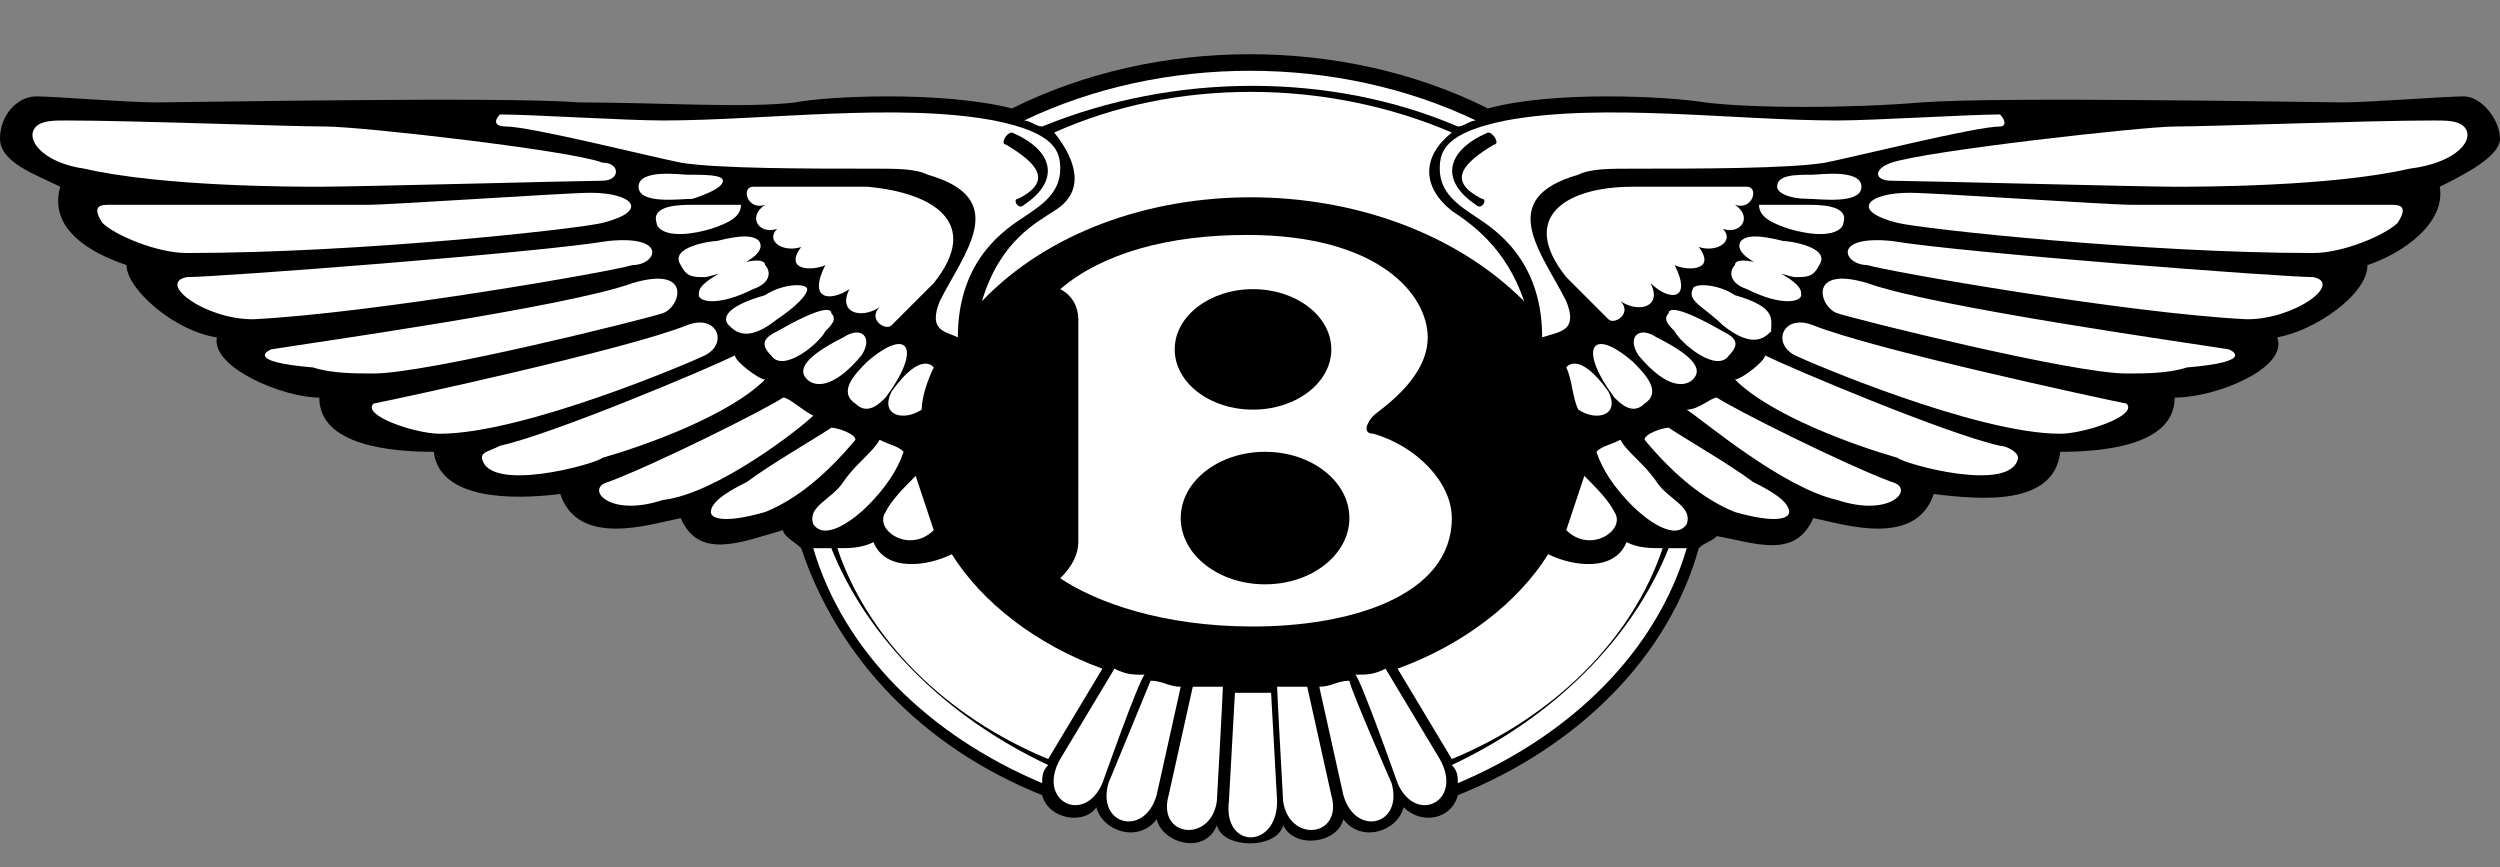<?xml version="1.0" encoding="utf-8"?>
<!-- Generator: Adobe Illustrator 25.2.3, SVG Export Plug-In . SVG Version: 6.00 Build 0)  -->
<svg version="1.1" id="Capa_1" xmlns="http://www.w3.org/2000/svg" xmlns:xlink="http://www.w3.org/1999/xlink" x="0px" y="0px"
	 viewBox="0 0 41.5 14.4" style="enable-background:new 0 0 41.5 14.4;" xml:space="preserve">
<rect x="0" y="0" width="41.5" height="14.4" fill="#808080" stroke="none"/>
<style type="text/css">
	.st0{fill:#FFFFFF;}
</style>
<path d="M21.3,13.7c0.2,0.4,0.9,0.3,1-0.1c0.3,0.4,0.9,0.2,1-0.2c0.3,0.3,0.8,0.2,0.9-0.2c0,0,0,0,0,0c2-0.8,3.5-2.3,4-4.1
	c0.1-0.1,0.2-0.1,0.3-0.2c0.6,0.1,1.3,0.4,1.6-0.3c0.5,0.1,1.7,0.5,2-0.4c0.8,0.1,2,0.2,2.1-0.7c0.7,0,1.9-0.1,1.9-0.9
	c0.7,0,1.9-0.5,1.7-1c0.6-0.1,1.5-0.7,1.5-1.2c0.6-0.2,1.3-0.7,1.2-1.3c0.4-0.2,1-0.5,1-0.8s-0.3-0.7-0.6-0.7s-1.6,0.1-2,0.1
	c-0.4,0-5.7-0.1-7,0c-1.2,0.1-2.8,0.1-3.6,0c-0.6-0.1-2.5-0.2-3.6,0.1c-2.4-1.2-5.5-1.2-7.9,0c-1.2-0.3-3.1-0.2-3.6-0.1
	c-0.8,0.1-2.3,0-3.6,0c-1.2-0.1-6.5,0-7,0s-1.7-0.1-2-0.1S0,1.9,0,2.3c0,0.4,0.6,0.6,1,0.8C0.8,3.8,1.5,4.2,2.1,4.4
	c0,0.4,0.8,1.1,1.5,1.2c-0.1,0.5,1.1,1,1.7,1c0,0.8,1.2,0.9,1.9,0.9c0.1,0.8,1.3,0.8,2.1,0.7c0.3,0.9,1.5,0.5,2,0.4
	C11.6,9.3,12.3,9,13,8.8C13,8.9,13.2,9,13.3,9.1c0.6,1.8,2,3.3,4,4.1c0,0,0,0,0,0c0.1,0.4,0.7,0.5,0.9,0.2c0.1,0.4,0.7,0.6,1,0.2
	c0.1,0.4,0.8,0.6,1,0.1C20.3,14.1,21.2,14.1,21.3,13.7L21.3,13.7z"/>
<path class="st0" d="M14.5,9c0.2,0.5,0.9,0.4,1.3,0.2c0.5,0.8,1.4,1.5,2.5,1.9l-0.9,1.5c-1.7-0.7-3-2-3.5-3.5
	C14.1,9.1,14.3,9.1,14.5,9L14.5,9z"/>
<path class="st0" d="M17.3,13c-1.9-0.8-3.3-2.2-3.8-3.9c0.1,0,0.2,0,0.3,0c0.6,1.5,1.9,2.8,3.6,3.6C17.3,12.8,17.3,12.9,17.3,13z
	 M18.3,13C18.3,13,18.3,13,18.3,13c-0.3,0.7-1.1,0.3-0.7-0.4l0.9-1.5c0.2,0.1,0.3,0.1,0.5,0.1C18.9,11.3,18.3,13,18.3,13z
	 M19.2,13.2c-0.2,0.7-1,0.5-0.8-0.2l0.7-1.7c0.2,0,0.3,0.1,0.5,0.1C19.6,11.4,19.2,13.2,19.2,13.2L19.2,13.2z M20.2,13.3
	c-0.1,0.7-1,0.6-0.8-0.1c0,0,0.4-1.8,0.4-1.8c0.2,0,0.3,0,0.5,0C20.3,11.5,20.2,13.3,20.2,13.3L20.2,13.3z M20.4,13.3
	c0,0,0.1-1.8,0.1-1.8c0.2,0,0.4,0,0.6,0c0,0,0.1,1.8,0.1,1.8C21.2,14.1,20.3,14.1,20.4,13.3z M0.6,2.1C0.7,2,0.9,2,1.1,2
	c1.1,0,3.7,0.1,4.3,0.1S9.5,2.5,10,2.7C10.3,2.7,10.3,3,10,3C9.7,3,5.9,3.1,5.3,3.1c-0.4,0-2.6,0-3.9-0.3C0.7,2.7,0.4,2.3,0.6,2.1
	L0.6,2.1z M1.8,3.4c0.7,0,3.9,0,4.3,0c0.4,0,3.3-0.2,3.7-0.2c0.7,0,1,0.3,0.2,0.5C9.6,3.8,6,4.2,3.1,4.2c-0.5,0-1.2-0.3-1.4-0.5
	C1.5,3.4,1.7,3.4,1.8,3.4L1.8,3.4z M3.1,4.6c0.5,0,5.8-0.4,7-0.6c1-0.1,0.8,0.4,0.4,0.4c-0.3,0.1-4.3,0.8-6.3,0.9
	C3.4,5.3,2.6,4.7,3.1,4.6L3.1,4.6z M4.5,5.8c0.6-0.1,4.9-0.7,6-1.1c1-0.3,0.8,0.4,0.5,0.5c-0.3,0.1-3.9,1-4.8,1c-0.3,0-0.7,0-1-0.1
	C4,6,4.5,5.8,4.5,5.8z M6.2,6.7c0.5-0.1,4.2-0.9,5.2-1.3c0.5-0.2,0.7,0.3,0.3,0.5c-0.2,0.1-3,1.3-4.4,1.3C6.9,7.2,6,6.9,6.2,6.7
	L6.2,6.7z M12.2,5.9c-0.4,0.2-3,1.3-3.9,1.5C8.1,7.5,8,7.5,8,7.6c0.1,0.6,1.9,0.1,2,0c0.7-0.2,2.1-0.7,2.7-1.3
	C12.6,6.3,12.2,6,12.2,5.9z M13,6.6c-0.3,0.2-2.1,1.1-2.9,1.4c-0.4,0.1,0,0.6,0.9,0.3c0.9-0.1,2.3-1.2,2.5-1.4
	C13.3,6.8,13.1,6.6,13,6.6L13,6.6z M13.8,7.1c-0.3,0.2-1,0.6-1.4,0.9c-0.2,0.1-0.6,0.3-0.6,0.5c0,0.1,0.2,0.2,0.9,0
	c0.5-0.2,1-0.6,1.5-1.2C14.2,7.2,13.9,7.1,13.8,7.1z M14.6,7.3C14.5,7.5,14.2,7.7,14,8c-0.2,0.3-0.6,0.4-0.5,0.7
	c0.2,0.3,0.7-0.1,0.9-0.3c0.3-0.3,0.5-0.6,0.6-0.9C14.9,7.4,14.8,7.4,14.6,7.3L14.6,7.3z"/>
<path class="st0" d="M8.3,1.9c0.5,0,2.1,0.1,2.7,0.1c1.7,0,3.9-0.3,5.5,0c1,0.2,1.1,0.5,1.1,0.8c0,0.4-0.3,0.6-0.6,0.8
	c-0.3,0.2-1.1,0.7-1.1,2c-0.2-0.1-0.5-0.1-0.3-0.6c0.4-0.8,1.2-1.7-0.2-2.1c-0.2-0.1-0.5-0.1-0.9-0.1c-1.1,0-2.6,0-3.2-0.1
	c-0.5-0.1-2.5-0.6-2.9-0.6C8.2,2.1,8.2,2,8.3,1.9L8.3,1.9z"/>
<path class="st0" d="M12.5,3.1c0.4,0,1.6,0,1.9,0c1.1,0.1,1.9,0.6,1.1,1.6c-0.2,0.2-0.6,0.6-0.7,0.7c-0.1,0.1-0.4-0.1-0.2-0.3
	c-0.3,0.2-0.7,0.1-0.5-0.3C13.8,5,13.4,5,13.7,4.4c-0.2,0.1-0.7,0.1-0.4-0.3c-0.3,0.1-0.6-0.1-0.4-0.3c-0.3,0.1-0.5-0.2-0.2-0.4
	C12.4,3.5,12.3,3.1,12.5,3.1L12.5,3.1z M11.4,2.9c-0.1,0-0.8-0.1-0.8,0.2c0,0.3,0.7,0.2,0.9,0.2C11.8,3.2,12,3.1,12,3
	C12,2.9,11.7,2.9,11.4,2.9z M11.5,3.4c-0.2,0-0.7,0-0.6,0.3c0,0.1,0.2,0.3,0.9,0.1c0.3-0.1,0.5-0.2,0.5-0.4
	C12.2,3.4,11.8,3.4,11.5,3.4L11.5,3.4z M11.9,4c-0.1,0-0.8,0.1-0.6,0.4c0.1,0.2,0.2,0.2,0.4,0.2c0.1,0,1.1-0.3,0.9-0.6
	C12.5,3.9,12.3,3.9,11.9,4z M12.2,4.4c-0.6,0.3-0.6,0.4-0.6,0.5c0,0.1,0.3,0.2,0.9-0.1c0.3-0.1,0.3-0.3,0.2-0.4
	C12.7,4.3,12.5,4.3,12.2,4.4L12.2,4.4z M12.7,4.9C12,5.1,12,5.3,12.1,5.4c0.1,0.1,0.3,0.3,0.8-0.1c0.3-0.2,0.5-0.4,0.5-0.5
	C13.4,4.7,13,4.7,12.7,4.9L12.7,4.9z M12.9,5.5c-0.2,0.1-0.3,0.2-0.1,0.4c0.2,0.3,0.8-0.2,0.9-0.4c0.1-0.1,0.2-0.2,0.1-0.3
	C13.8,5.1,13.6,5.1,12.9,5.5L12.9,5.5z M14,5.6c-0.8,0.4-0.7,0.6-0.6,0.7c0.1,0.1,0.4,0.2,0.9-0.4C14.5,5.6,14.3,5.4,14,5.6L14,5.6z
	 M14.4,6c-0.2,0.2-0.5,0.5-0.2,0.7c0.2,0.2,0.4,0,0.5-0.1C15.3,5.8,15.1,5.4,14.4,6z"/>
<path d="M16.7,2.4c0.5,0.3,0.8,0.6,0.2,0.9c-0.1,0,0,0.2,0.1,0.1c0.6-0.4,0.5-0.9-0.2-1.2C16.7,2.2,16.6,2.4,16.7,2.4z"/>
<path class="st0" d="M24.1,8.6c0-0.6-0.6-1.2-1.3-1.4c-0.2,0-0.1-0.2,0-0.3c0.1-0.1,0.9-0.6,0.9-1.3c0-0.7-0.8-1.7-3-1.7
	c-1.3,0-2.4,0.3-3.1,0.9c0.2,0.1,0.3,0.3,0.3,0.5V9c0,0.2-0.1,0.4-0.3,0.6c0.6,0.4,1.7,0.8,3.2,0.8C22.4,10.4,24.1,9.9,24.1,8.6
	L24.1,8.6z"/>
<ellipse cx="20.8" cy="5.8" rx="1.3" ry="1"/>
<ellipse cx="21" cy="8.6" rx="1.4" ry="1.1"/>
<path class="st0" d="M15.3,6.8c0-0.2,0.1-0.5,0.2-0.7c0,0-0.2-0.3-0.7,0.4C14.6,6.9,15,7,15.3,6.8L15.3,6.8z M15.2,7.9
	c-0.2,0.2-0.4,0.4-0.5,0.6c-0.2,0.3,0.4,0.7,0.8,0.3C15.4,8.5,15.3,8.2,15.2,7.9z M24.2,2.1C24.3,2.1,24.4,2,24.5,2
	c-2.3-1.1-5.2-1.1-7.5,0c0.1,0,0.2,0.1,0.3,0.1C19.5,1.2,22.1,1.2,24.2,2.1z"/>
<path class="st0" d="M25.3,5c-0.3-0.9-0.9-1.3-1.2-1.5c-0.5-0.4-0.5-0.9,0-1.3c-2.1-0.9-4.6-0.9-6.6,0c0.4,0.5,0.5,1,0,1.3
	c-0.3,0.2-0.9,0.5-1.2,1.5C18.5,2.7,23,2.7,25.3,5z M27,9c-0.2,0.5-0.9,0.4-1.3,0.2c-0.5,0.8-1.4,1.5-2.5,1.9l0.9,1.5
	c1.7-0.7,3-2,3.5-3.5C27.4,9.1,27.2,9.1,27,9L27,9z"/>
<path class="st0" d="M24.2,13c1.9-0.8,3.3-2.2,3.8-3.9c-0.1,0-0.2,0-0.3,0c-0.6,1.5-1.9,2.8-3.6,3.6C24.2,12.8,24.2,12.9,24.2,13z
	 M23.2,13L23.2,13c0.3,0.7,1.1,0.3,0.7-0.4l-0.9-1.5c-0.2,0.1-0.3,0.1-0.5,0.1C22.6,11.3,23.2,13,23.2,13z M22.3,13.2
	c0.2,0.7,1,0.5,0.8-0.2c0,0-0.7-1.6-0.7-1.7c-0.2,0-0.3,0.1-0.5,0.1C21.9,11.4,22.3,13.2,22.3,13.2L22.3,13.2z M21.3,13.3
	c0.1,0.7,1,0.6,0.8-0.1c0,0-0.4-1.8-0.4-1.8c-0.2,0-0.3,0-0.5,0C21.2,11.5,21.3,13.3,21.3,13.3L21.3,13.3z M40.9,2.1
	C40.8,2,40.6,2,40.4,2c-1.1,0-3.7,0.1-4.3,0.1c-0.5,0-4.1,0.4-4.7,0.6c-0.3,0.1-0.3,0.3,0,0.3c0.3,0,4.2,0.1,4.7,0.1
	c0.4,0,2.6,0,3.9-0.3C40.8,2.7,41.1,2.3,40.9,2.1L40.9,2.1z M39.7,3.4c-0.7,0-3.9,0-4.3,0c-0.4,0-3.3-0.2-3.7-0.2
	c-0.7,0-1,0.3-0.2,0.5c0.4,0.1,4.1,0.5,6.9,0.5c0.5,0,1.2-0.3,1.4-0.5C40,3.4,39.8,3.4,39.7,3.4L39.7,3.4z M38.4,4.6
	c-0.5,0-5.8-0.4-7-0.6c-1-0.1-0.8,0.4-0.4,0.4c0.3,0.1,4.3,0.8,6.3,0.9C38.1,5.3,38.9,4.7,38.4,4.6z M37,5.8c-0.6-0.1-4.9-0.7-6-1.1
	c-1-0.3-0.8,0.4-0.5,0.5c0.3,0.1,3.9,1,4.8,1c0.3,0,0.7,0,1-0.1C37.5,6,37,5.8,37,5.8z M35.3,6.7c-0.5-0.1-4.2-0.9-5.2-1.3
	c-0.5-0.2-0.7,0.3-0.3,0.5c0.2,0.1,3,1.3,4.4,1.3C34.6,7.2,35.5,6.9,35.3,6.7L35.3,6.7z M29.3,5.9c0.4,0.2,3,1.3,3.9,1.5
	c0.1,0,0.3,0.1,0.3,0.2c-0.1,0.6-1.9,0.1-2,0c-0.7-0.2-2.1-0.7-2.7-1.3C28.9,6.3,29.3,6,29.3,5.9z M28.5,6.6
	c0.3,0.2,2.1,1.1,2.9,1.4c0.4,0.1,0,0.6-0.9,0.3C29.6,8.1,28.3,7,28,6.8C28.2,6.8,28.4,6.6,28.5,6.6L28.5,6.6z M27.7,7.1
	c0.3,0.2,1,0.6,1.4,0.9c0.2,0.1,0.6,0.3,0.6,0.5c0,0.1-0.2,0.2-0.9,0c-0.5-0.2-1-0.6-1.5-1.2C27.3,7.2,27.6,7.1,27.7,7.1L27.7,7.1z
	 M26.9,7.3C27,7.5,27.3,7.7,27.5,8c0.2,0.3,0.6,0.4,0.5,0.7c-0.2,0.3-0.7-0.1-0.9-0.3c-0.3-0.3-0.5-0.6-0.6-0.9
	C26.6,7.4,26.7,7.4,26.9,7.3L26.9,7.3z"/>
<path class="st0" d="M33.2,1.9c-0.5,0-2.1,0.1-2.7,0.1c-1.7,0-3.9-0.3-5.5,0c-1,0.2-1.1,0.5-1.1,0.8c0,0.4,0.3,0.6,0.6,0.8
	c0.3,0.2,1.1,0.7,1.1,2C25.9,5.5,26.2,5.5,26,5c-0.4-0.8-1.2-1.7,0.2-2.1c0.2-0.1,0.5-0.1,0.9-0.1c1.1,0,2.6,0,3.2-0.1
	c0.5-0.1,2.5-0.6,2.9-0.6C33.3,2.1,33.3,2,33.2,1.9L33.2,1.9z"/>
<path class="st0" d="M29,3.1c-0.4,0-1.6,0-1.9,0C26,3.1,25.2,3.6,26,4.6c0.2,0.2,0.6,0.6,0.7,0.7c0.1,0.1,0.4-0.1,0.2-0.3
	c0.3,0.2,0.7,0.1,0.5-0.3C27.7,5,28.1,5,27.8,4.4c0.2,0.1,0.7,0.1,0.4-0.3c0.3,0.1,0.6-0.1,0.4-0.3c0.3,0.1,0.5-0.2,0.2-0.4
	C29.1,3.5,29.2,3.1,29,3.1L29,3.1z M30.1,2.9c0.1,0,0.8-0.1,0.8,0.2c0,0.3-0.7,0.2-0.9,0.2c-0.3,0-0.5-0.1-0.5-0.2
	C29.5,2.9,29.8,2.9,30.1,2.9L30.1,2.9z M30,3.4c0.2,0,0.7,0,0.6,0.3c0,0.1-0.2,0.3-0.9,0.1c-0.3-0.1-0.5-0.2-0.5-0.4
	C29.3,3.4,29.7,3.4,30,3.4L30,3.4z M29.6,4c0.1,0,0.8,0.1,0.6,0.4c-0.1,0.2-0.2,0.2-0.4,0.2c-0.1,0-1.1-0.3-0.9-0.6
	C29,3.9,29.2,3.9,29.6,4z M29.3,4.4c0.6,0.3,0.6,0.4,0.6,0.5c0,0.1-0.3,0.2-0.9-0.1c-0.3-0.1-0.3-0.3-0.2-0.4
	C28.8,4.3,29,4.3,29.3,4.4L29.3,4.4z M28.8,4.9c0.7,0.2,0.6,0.4,0.6,0.6c-0.1,0.1-0.3,0.3-0.8-0.1C28.3,5.1,28,5,28.1,4.8
	C28.1,4.7,28.5,4.7,28.8,4.9L28.8,4.9z M28.6,5.5c0.2,0.1,0.3,0.2,0.1,0.4c-0.2,0.3-0.8-0.2-0.9-0.4c-0.1-0.1-0.2-0.2-0.1-0.3
	C27.7,5.1,27.9,5.1,28.6,5.5L28.6,5.5z M27.5,5.6c0.8,0.4,0.7,0.6,0.6,0.7c-0.1,0.1-0.4,0.2-0.9-0.4C27,5.6,27.2,5.4,27.5,5.6
	L27.5,5.6z M27.1,6c0.2,0.2,0.5,0.5,0.2,0.7c-0.2,0.2-0.4,0-0.5-0.1C26.2,5.8,26.4,5.4,27.1,6z"/>
<path d="M24.8,2.4c-0.5,0.3-0.8,0.6-0.2,0.9c0.1,0,0,0.2-0.1,0.1c-0.6-0.4-0.5-0.9,0.2-1.2C24.8,2.2,24.9,2.4,24.8,2.4z"/>
<path class="st0" d="M26.2,6.8c-0.1-0.2-0.1-0.5-0.2-0.7c0,0,0.2-0.3,0.7,0.4C26.9,6.9,26.5,7,26.2,6.8L26.2,6.8z M26.3,7.9
	c0.2,0.2,0.4,0.4,0.5,0.6C27,8.8,26.4,9.2,26,8.8C26.1,8.5,26.2,8.2,26.3,7.9z"/>
</svg>

